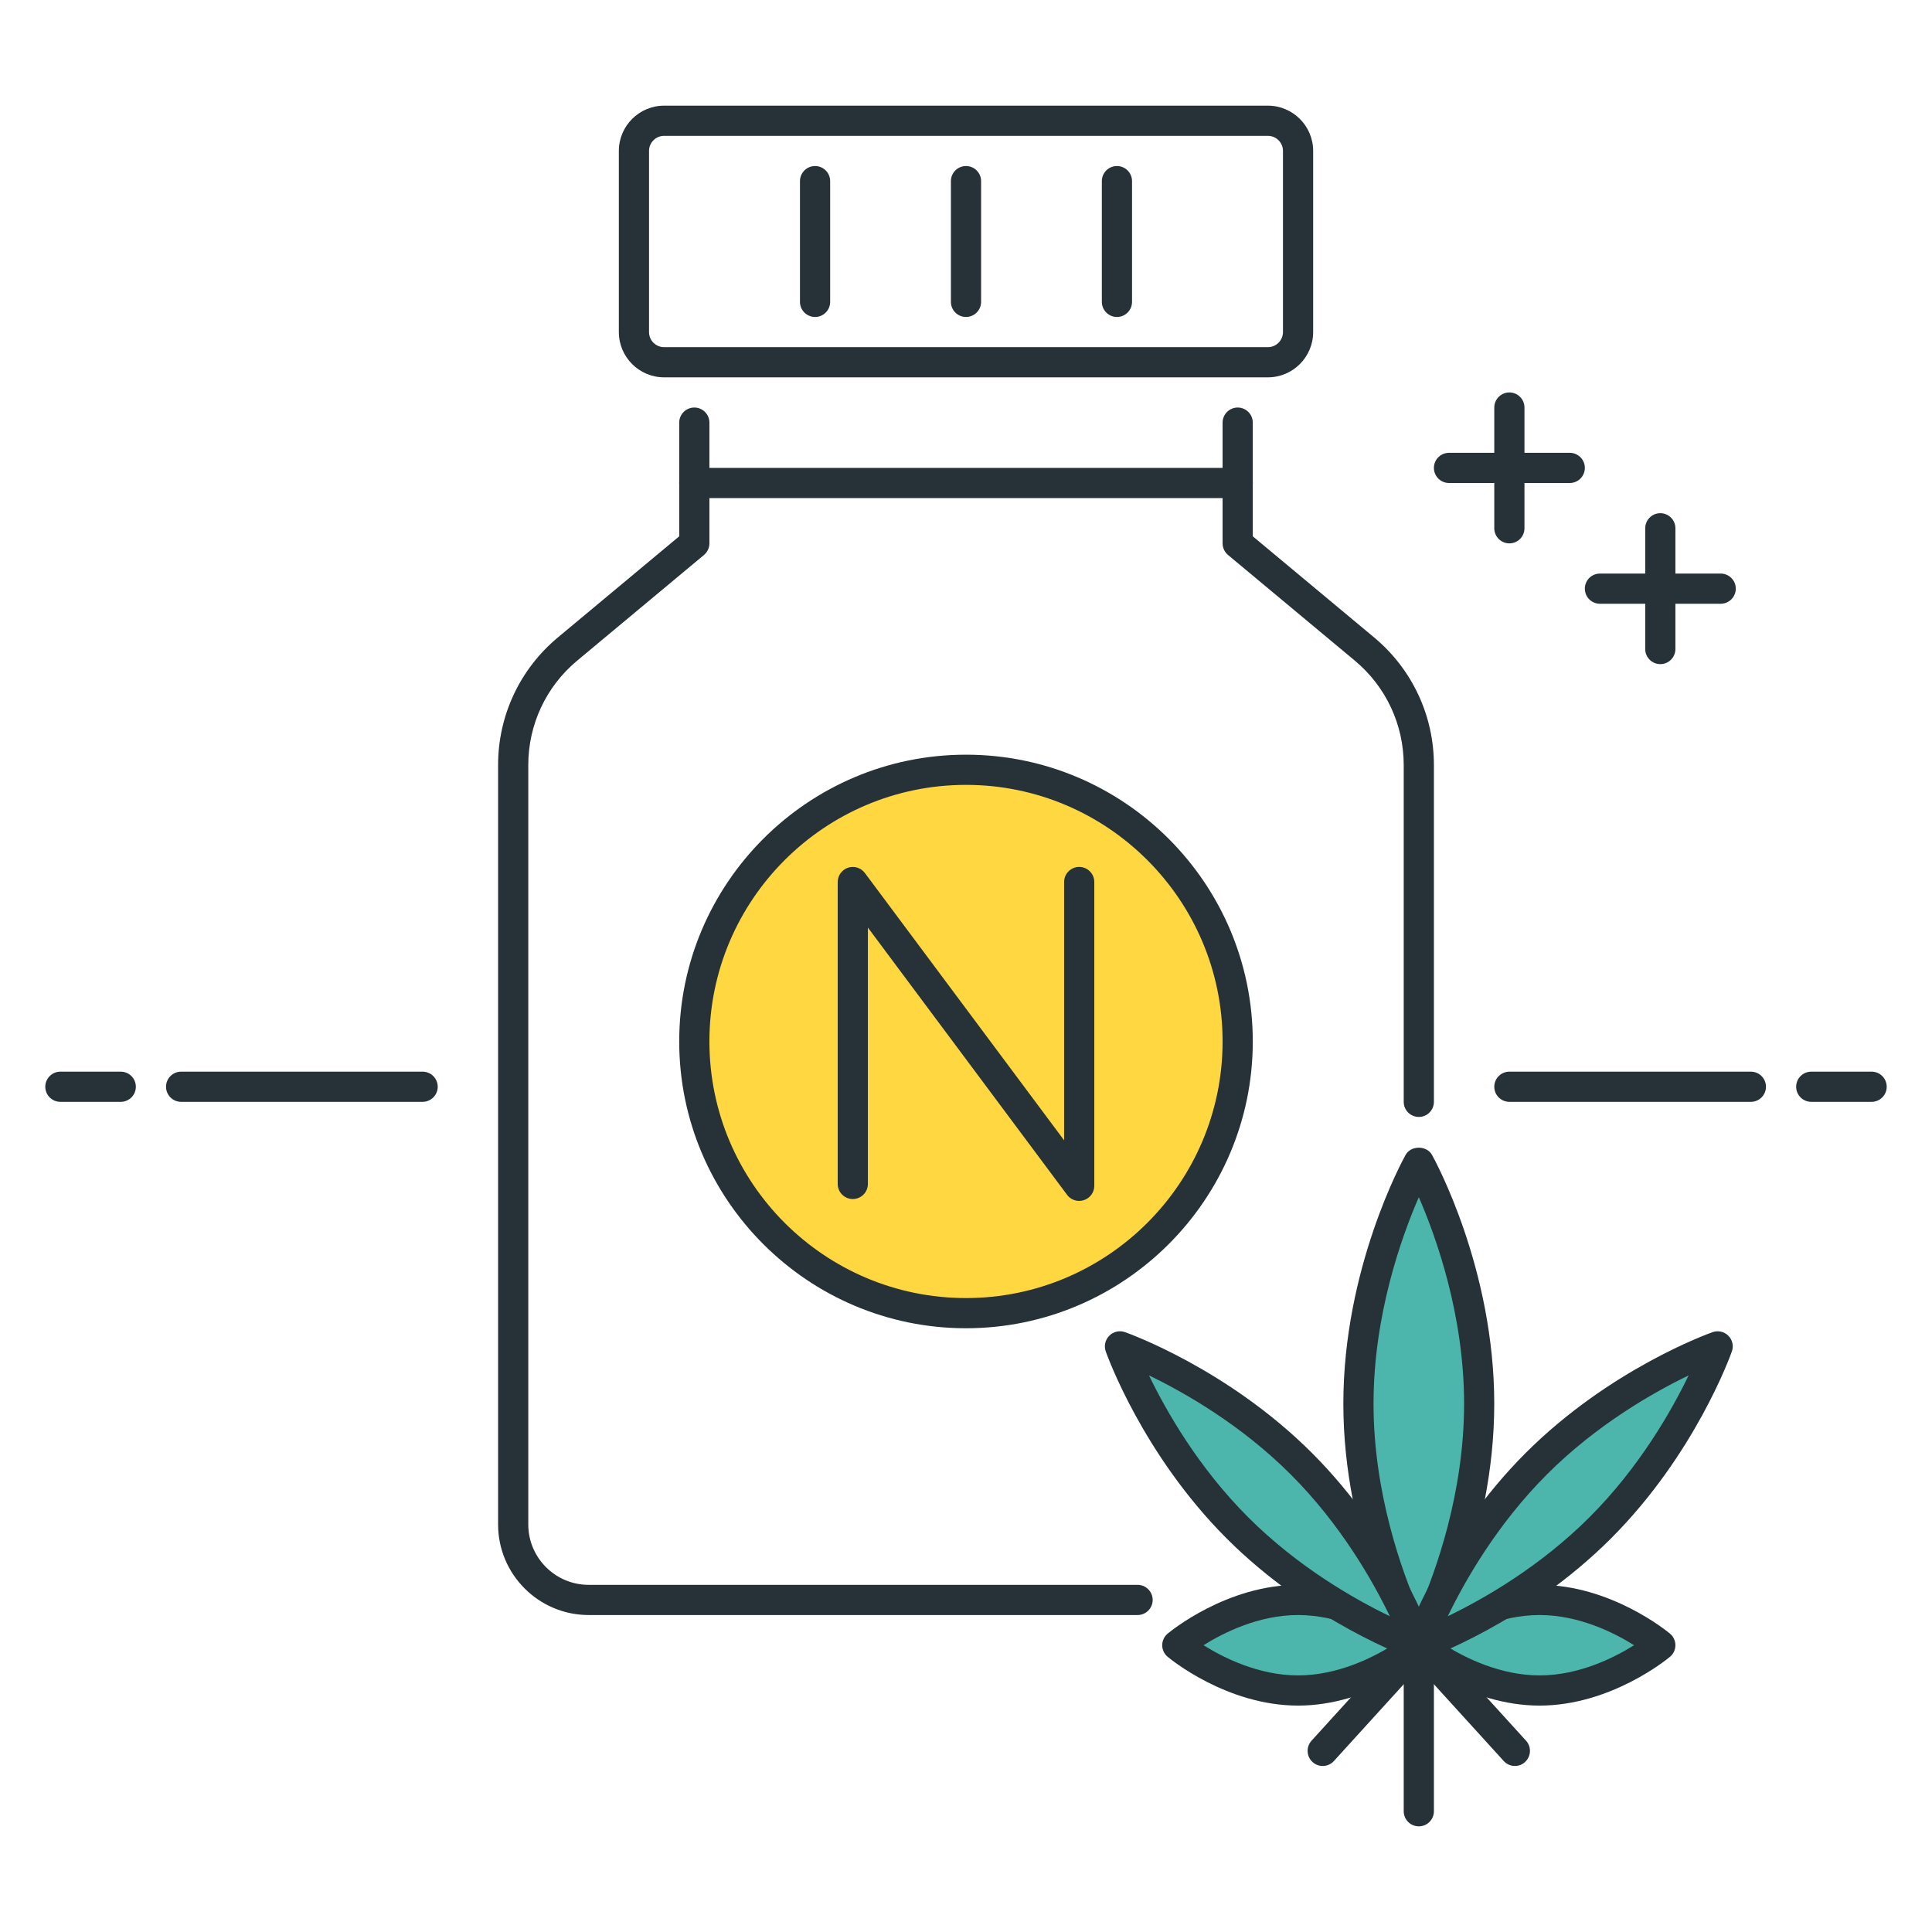 <?xml version="1.0" encoding="utf-8"?>
<!-- Generator: Adobe Illustrator 22.0.0, SVG Export Plug-In . SVG Version: 6.00 Build 0)  -->
<svg version="1.1" id="Layer_1" xmlns="http://www.w3.org/2000/svg" xmlns:xlink="http://www.w3.org/1999/xlink" x="0px" y="0px"
	 viewBox="0 0 64 64" style="enable-background:new 0 0 64 64;" xml:space="preserve">
<style type="text/css">
	.st0{fill:#263238;}
	.st1{fill:#4FC3F7;}
	.st2{fill:#4DB6AC;}
	.st3{fill:#FF5252;}
	.st4{fill:#FFFFFF;}
	.st5{fill:#FFD740;}
	.st6{fill:#40C4FF;}
</style>
<g>
	<g>
		<path class="st0" d="M57,20h-4c-0.276,0-0.5-0.224-0.5-0.5S52.724,19,53,19h4c0.276,0,0.5,0.224,0.5,0.5S57.276,20,57,20z"/>
	</g>
	<g>
		<path class="st0" d="M52,16h-4c-0.276,0-0.5-0.224-0.5-0.5S47.724,15,48,15h4c0.276,0,0.5,0.224,0.5,0.5S52.276,16,52,16z"/>
	</g>
	<g>
		<path class="st0" d="M50,18c-0.276,0-0.5-0.224-0.5-0.5v-4c0-0.276,0.224-0.5,0.5-0.5s0.5,0.224,0.5,0.5v4
			C50.5,17.776,50.276,18,50,18z"/>
	</g>
	<g>
		<path class="st0" d="M55,22c-0.276,0-0.5-0.224-0.5-0.5v-4c0-0.276,0.224-0.5,0.5-0.5s0.5,0.224,0.5,0.5v4
			C55.5,21.776,55.276,22,55,22z"/>
	</g>
	<g>
		<path class="st0" d="M42,12.5H22c-0.827,0-1.5-0.673-1.5-1.5V5c0-0.827,0.673-1.5,1.5-1.5h20c0.827,0,1.5,0.673,1.5,1.5v6
			C43.5,11.827,42.827,12.5,42,12.5z M22,4.5c-0.276,0-0.5,0.224-0.5,0.5v6c0,0.276,0.224,0.5,0.5,0.5h20c0.276,0,0.5-0.224,0.5-0.5
			V5c0-0.276-0.224-0.5-0.5-0.5H22z"/>
	</g>
	<g>
		<circle class="st5" cx="32" cy="34.5" r="9"/>
		<path class="st0" d="M32,44c-5.238,0-9.5-4.262-9.5-9.5S26.762,25,32,25s9.5,4.262,9.5,9.5S37.238,44,32,44z M32,26
			c-4.687,0-8.5,3.813-8.5,8.5S27.313,43,32,43s8.5-3.813,8.5-8.5S36.687,26,32,26z"/>
	</g>
	<g>
		<path class="st0" d="M4,36.5H2c-0.276,0-0.5-0.224-0.5-0.5s0.224-0.5,0.5-0.5h2c0.276,0,0.5,0.224,0.5,0.5S4.276,36.5,4,36.5z"/>
	</g>
	<g>
		<path class="st0" d="M14,36.5H6c-0.276,0-0.5-0.224-0.5-0.5s0.224-0.5,0.5-0.5h8c0.276,0,0.5,0.224,0.5,0.5S14.276,36.5,14,36.5z"
			/>
	</g>
	<g>
		<path class="st0" d="M62,36.5h-2c-0.276,0-0.5-0.224-0.5-0.5s0.224-0.5,0.5-0.5h2c0.276,0,0.5,0.224,0.5,0.5S62.276,36.5,62,36.5z
			"/>
	</g>
	<g>
		<path class="st0" d="M58,36.5h-8c-0.276,0-0.5-0.224-0.5-0.5s0.224-0.5,0.5-0.5h8c0.276,0,0.5,0.224,0.5,0.5S58.276,36.5,58,36.5z
			"/>
	</g>
	<g>
		<path class="st0" d="M50.183,58.5c-0.136,0-0.271-0.055-0.37-0.164L47,55.243l-2.813,3.093c-0.185,0.205-0.501,0.22-0.707,0.034
			c-0.204-0.186-0.219-0.502-0.034-0.707l3.183-3.5c0.19-0.208,0.55-0.208,0.74,0l3.183,3.5c0.186,0.204,0.17,0.521-0.034,0.707
			C50.424,58.457,50.303,58.5,50.183,58.5z"/>
	</g>
	<g>
		<path class="st0" d="M47,60.5c-0.276,0-0.5-0.224-0.5-0.5v-5.5c0-0.276,0.224-0.5,0.5-0.5s0.5,0.224,0.5,0.5V60
			C47.5,60.276,47.276,60.5,47,60.5z"/>
	</g>
	<g>
		<path class="st2" d="M49,46.5c0,4.418-2,8-2,8s-2-3.582-2-8s2-8,2-8S49,42.082,49,46.5z"/>
		<path class="st0" d="M47,55c-0.181,0-0.348-0.098-0.437-0.256C46.479,54.593,44.5,50.997,44.5,46.5s1.979-8.093,2.063-8.244
			c0.177-0.316,0.696-0.316,0.873,0c0.084,0.151,2.063,3.747,2.063,8.244s-1.979,8.093-2.063,8.244C47.348,54.902,47.181,55,47,55z
			 M47,39.658c-0.571,1.313-1.5,3.9-1.5,6.842s0.929,5.529,1.5,6.842c0.571-1.313,1.5-3.9,1.5-6.842S47.571,40.971,47,39.658z"/>
	</g>
	<g>
		<path class="st2" d="M51,56c-2.209,0-4-1.5-4-1.5s1.791-1.5,4-1.5s4,1.5,4,1.5S53.209,56,51,56z"/>
		<path class="st0" d="M51,56.5c-2.364,0-4.242-1.551-4.321-1.617C46.565,54.788,46.5,54.648,46.5,54.5s0.065-0.288,0.179-0.383
			C46.758,54.051,48.636,52.5,51,52.5s4.242,1.551,4.321,1.617c0.114,0.095,0.179,0.235,0.179,0.383s-0.065,0.288-0.179,0.383
			C55.242,54.949,53.364,56.5,51,56.5z M47.869,54.5c0.653,0.41,1.823,1,3.131,1s2.478-0.59,3.131-1c-0.653-0.41-1.823-1-3.131-1
			S48.522,54.09,47.869,54.5z"/>
	</g>
	<g>
		<path class="st2" d="M43,56c2.209,0,4-1.5,4-1.5S45.209,53,43,53c-2.209,0-4,1.5-4,1.5S40.791,56,43,56z"/>
		<path class="st0" d="M43,56.5c-2.364,0-4.242-1.551-4.321-1.617C38.565,54.788,38.5,54.648,38.5,54.5s0.065-0.288,0.179-0.383
			C38.758,54.051,40.636,52.5,43,52.5s4.242,1.551,4.321,1.617c0.114,0.095,0.179,0.235,0.179,0.383s-0.065,0.288-0.179,0.383
			C47.242,54.949,45.364,56.5,43,56.5z M39.869,54.5c0.653,0.41,1.823,1,3.131,1s2.478-0.59,3.131-1c-0.653-0.41-1.823-1-3.131-1
			S40.522,54.09,39.869,54.5z"/>
	</g>
	<g>
		<path class="st2" d="M53.01,50.611C50.277,53.345,47,54.5,47,54.5s1.155-3.277,3.889-6.01s6.01-3.889,6.01-3.889
			S55.744,47.877,53.01,50.611z"/>
		<path class="st0" d="M47,55c-0.13,0-0.258-0.051-0.354-0.146c-0.136-0.136-0.182-0.338-0.118-0.52
			c0.049-0.138,1.225-3.416,4.007-6.198c2.782-2.782,6.06-3.958,6.198-4.007c0.18-0.064,0.383-0.018,0.52,0.118
			s0.182,0.338,0.118,0.52c-0.049,0.138-1.225,3.416-4.007,6.198l0,0l0,0c-2.782,2.782-6.06,3.958-6.198,4.007
			C47.112,54.991,47.056,55,47,55z M55.938,45.562c-1.166,0.563-3.043,1.628-4.696,3.282c-1.653,1.653-2.719,3.53-3.282,4.696
			c1.166-0.563,3.043-1.628,4.696-3.282l0,0C54.31,48.604,55.375,46.727,55.938,45.562z"/>
	</g>
	<g>
		<path class="st2" d="M40.99,50.611C43.723,53.345,47,54.5,47,54.5s-1.155-3.277-3.889-6.01s-6.01-3.889-6.01-3.889
			S38.256,47.877,40.99,50.611z"/>
		<path class="st0" d="M47,55c-0.056,0-0.112-0.009-0.166-0.028c-0.138-0.049-3.416-1.225-6.198-4.007l0,0l0,0
			c-2.782-2.782-3.958-6.06-4.007-6.198c-0.064-0.181-0.018-0.383,0.118-0.52c0.136-0.136,0.337-0.183,0.52-0.118
			c0.138,0.049,3.416,1.225,6.198,4.007c2.782,2.782,3.958,6.06,4.007,6.198c0.064,0.181,0.018,0.383-0.118,0.52
			C47.258,54.949,47.13,55,47,55z M38.062,45.562c0.563,1.166,1.628,3.043,3.282,4.696l0,0c1.653,1.653,3.53,2.719,4.696,3.282
			c-0.563-1.166-1.628-3.043-3.282-4.696C41.104,47.19,39.227,46.125,38.062,45.562z"/>
	</g>
	<g>
		<path class="st0" d="M37.684,53.5H19.5c-1.654,0-3-1.346-3-3V25.342c0-1.637,0.721-3.177,1.979-4.225l4.021-3.351V14
			c0-0.276,0.224-0.5,0.5-0.5s0.5,0.224,0.5,0.5v4c0,0.148-0.066,0.289-0.18,0.384l-4.201,3.501
			c-1.029,0.857-1.619,2.117-1.619,3.457V50.5c0,1.103,0.897,2,2,2h18.184c0.276,0,0.5,0.224,0.5,0.5S37.96,53.5,37.684,53.5z"/>
	</g>
	<g>
		<path class="st0" d="M47,37c-0.276,0-0.5-0.224-0.5-0.5V25.342c0-1.339-0.59-2.599-1.619-3.457l-4.201-3.501
			C40.566,18.289,40.5,18.148,40.5,18v-4c0-0.276,0.224-0.5,0.5-0.5s0.5,0.224,0.5,0.5v3.766l4.021,3.351
			c1.257,1.048,1.979,2.588,1.979,4.225V36.5C47.5,36.776,47.276,37,47,37z"/>
	</g>
	<g>
		<path class="st0" d="M35.75,39.782c-0.155,0-0.305-0.072-0.401-0.201l-6.599-8.854v8.492c0,0.276-0.224,0.5-0.5,0.5
			s-0.5-0.224-0.5-0.5v-10c0-0.215,0.138-0.407,0.343-0.475c0.205-0.067,0.429,0.003,0.558,0.176l6.599,8.854v-8.556
			c0-0.276,0.224-0.5,0.5-0.5s0.5,0.224,0.5,0.5v10.063c0,0.215-0.138,0.407-0.343,0.475C35.855,39.773,35.803,39.782,35.75,39.782z
			"/>
	</g>
	<g>
		<path class="st0" d="M41,16.5H23c-0.276,0-0.5-0.224-0.5-0.5s0.224-0.5,0.5-0.5h18c0.276,0,0.5,0.224,0.5,0.5S41.276,16.5,41,16.5
			z"/>
	</g>
	<g>
		<path class="st0" d="M32,10.5c-0.276,0-0.5-0.224-0.5-0.5V6c0-0.276,0.224-0.5,0.5-0.5s0.5,0.224,0.5,0.5v4
			C32.5,10.276,32.276,10.5,32,10.5z"/>
	</g>
	<g>
		<path class="st0" d="M27,10.5c-0.276,0-0.5-0.224-0.5-0.5V6c0-0.276,0.224-0.5,0.5-0.5s0.5,0.224,0.5,0.5v4
			C27.5,10.276,27.276,10.5,27,10.5z"/>
	</g>
	<g>
		<path class="st0" d="M37,10.5c-0.276,0-0.5-0.224-0.5-0.5V6c0-0.276,0.224-0.5,0.5-0.5s0.5,0.224,0.5,0.5v4
			C37.5,10.276,37.276,10.5,37,10.5z"/>
	</g>
</g>
</svg>
